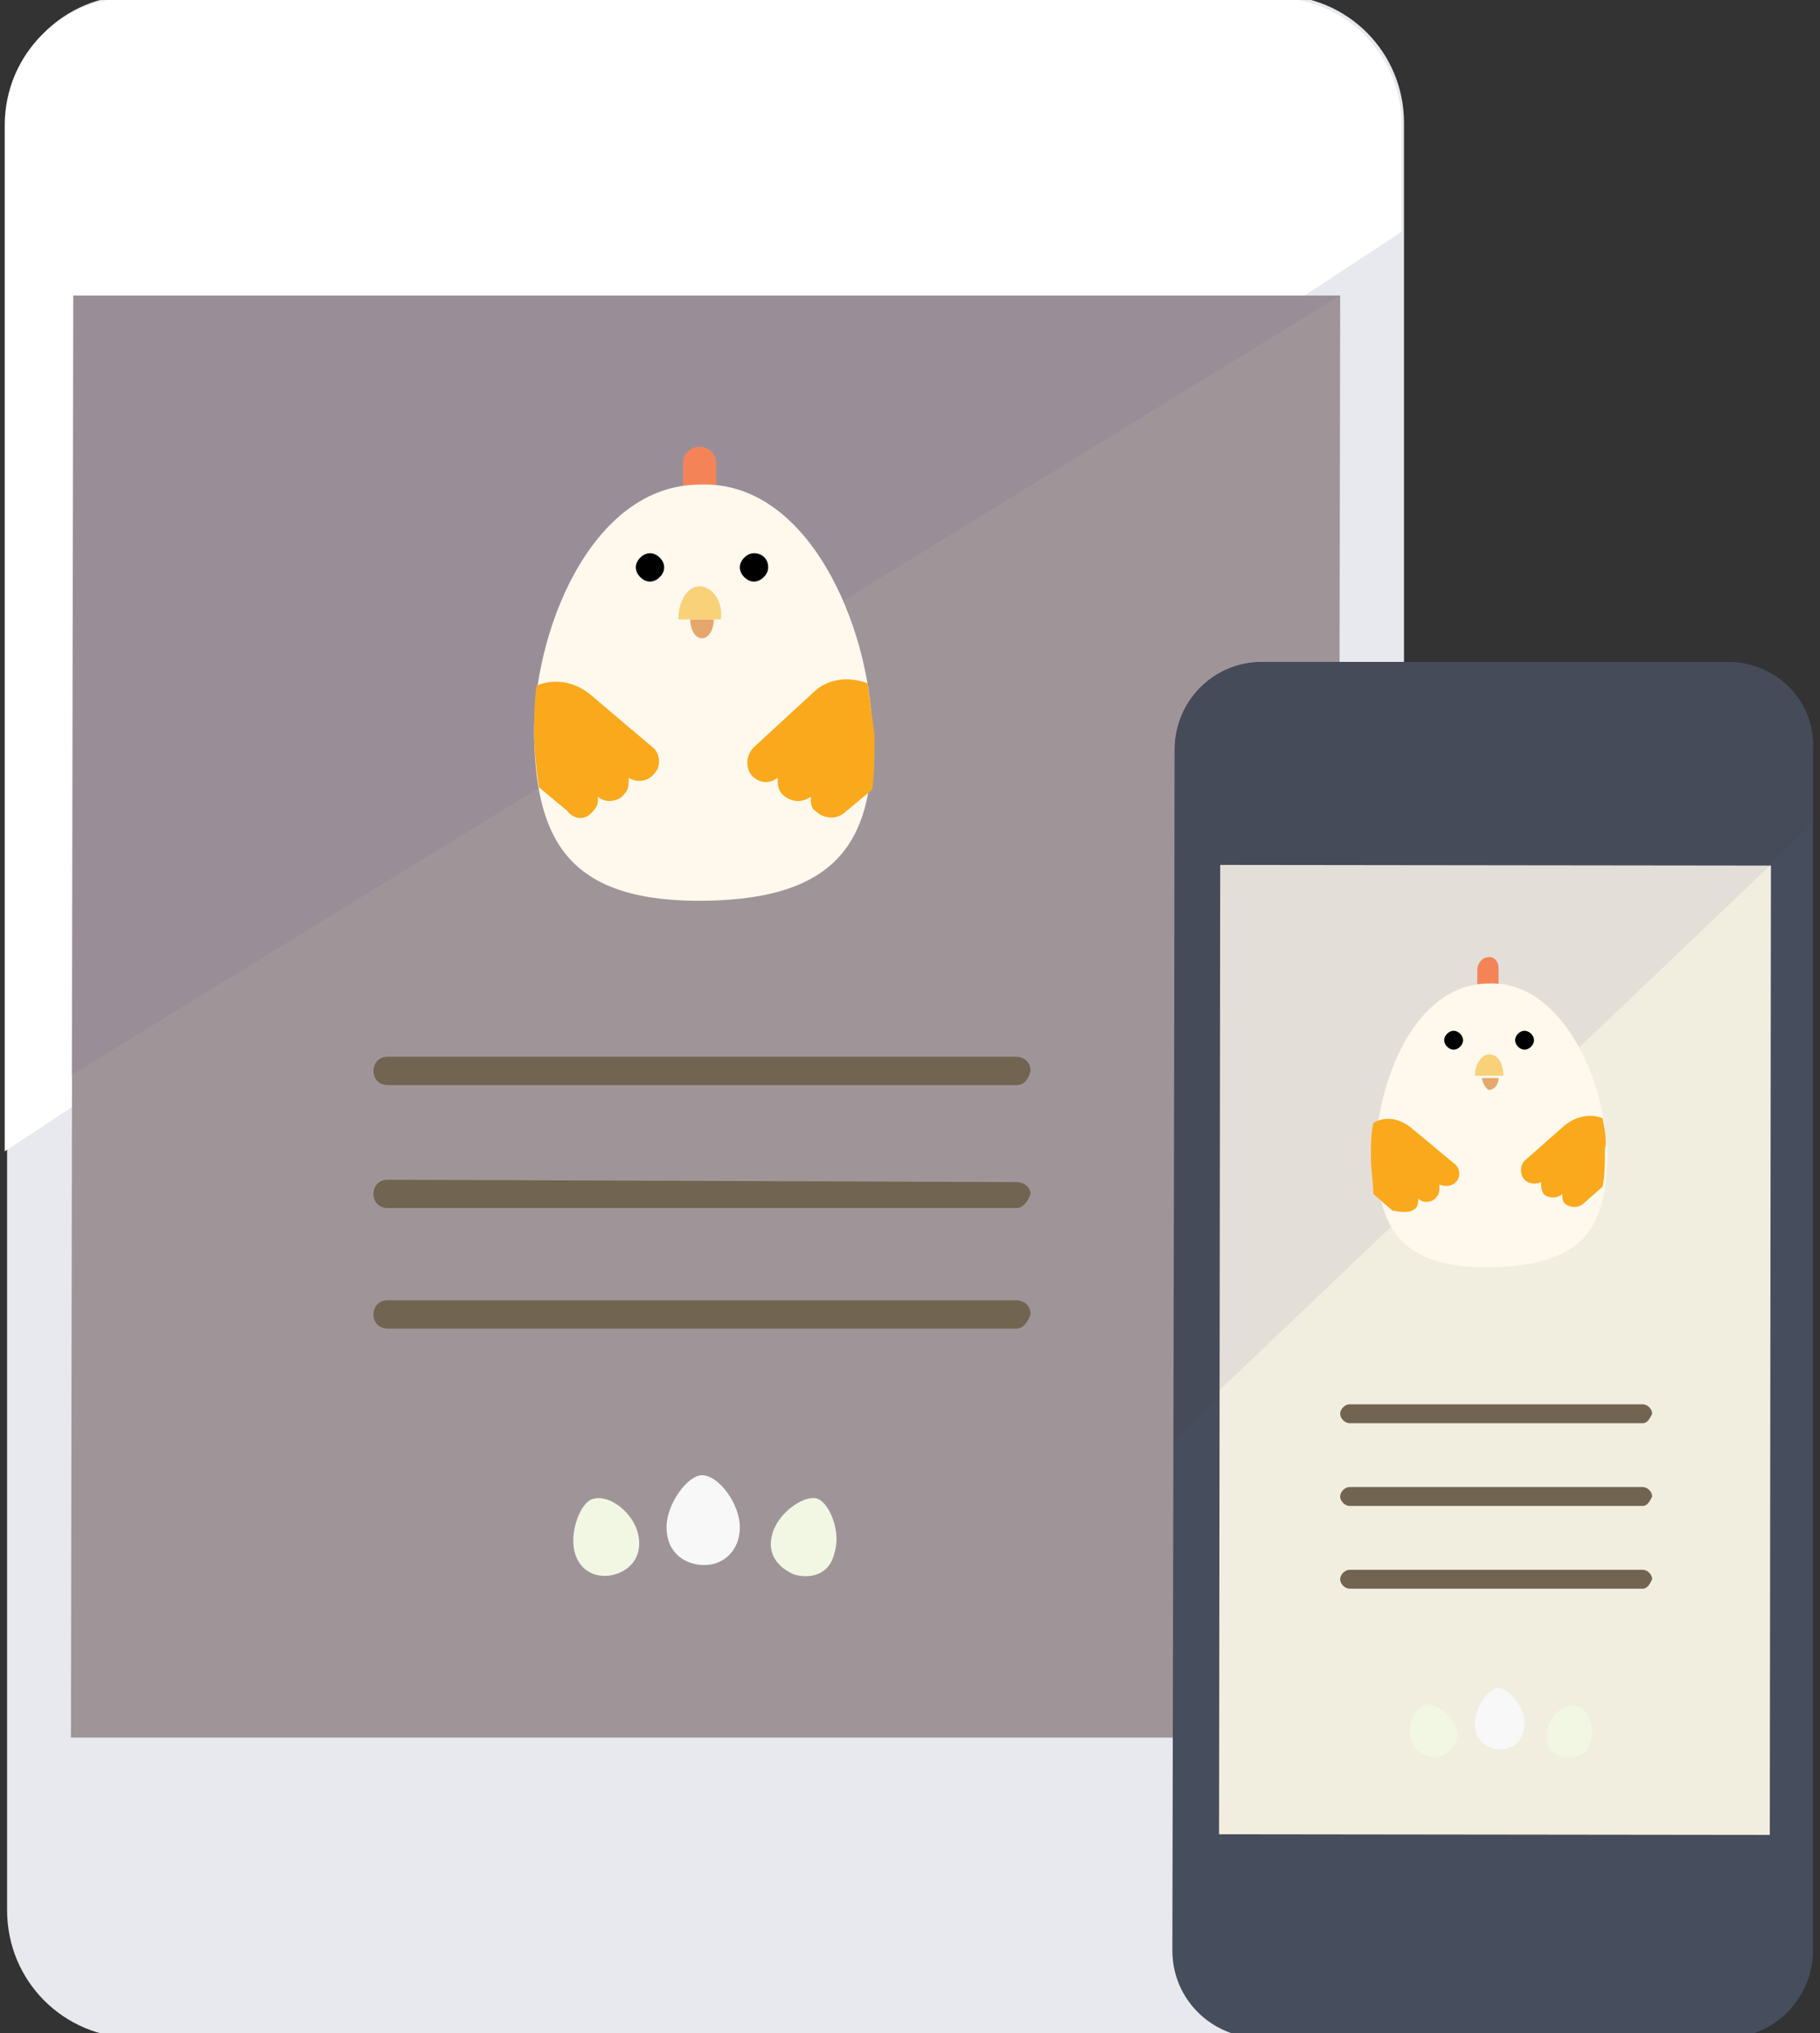<?xml version="1.0" encoding="utf-8"?>
<svg version="1.1" xmlns="http://www.w3.org/2000/svg" xmlns:xlink="http://www.w3.org/1999/xlink" x="0" y="0"
	 viewBox="0 0 77 86" width="77" height="86" xml:space="preserve">
<rect x="0" y="0" width="77" height="86" fill="#333333" stroke="none"/>
<path fill="#E7E9EE" d="M59.4,80.8c0,3-2.4,5.4-5.4,5.4l-48.3,0c-3,0-5.4-2.4-5.4-5.4L0.3,5.2c0-3,2.4-5.4,5.4-5.4l48.3,0
	c3,0,5.4,2.4,5.4,5.4L59.4,80.8z"/>
<path fill="#FFF" d="M0.2,48.7l0-43.4c0-3,2.4-5.4,5.4-5.4l48.3,0c3,0,5.4,2.4,5.4,5.4l0,4.5"/>
<polygon fill="#9F9599" points="56.6,73.5 3,73.5 3.1,12.5 56.7,12.5 "/>
<polyline fill="#685990" style="opacity:0.1;" points="3,45.5 3.1,12.5 56.7,12.5 "/>
<path fill="#F48458" d="M29.6,22c-0.4,0-0.7-0.3-0.7-0.7l0-1.7c0-0.4,0.3-0.7,0.7-0.7c0.4,0,0.7,0.3,0.7,0.7l0,1.7
	C30.2,21.7,29.9,22,29.6,22C29.6,22,29.6,22,29.6,22z"/>
<path fill="#FFF8ED" d="M36.9,30.9c0.1,4.4-1.2,7.1-7,7.2c-5.8,0.1-7.2-2.5-7.3-6.9c-0.1-4.4,2.4-10.7,7-10.7
	C34.2,20.3,36.8,26.5,36.9,30.9"/>
<path d="M28.1,24c0,0.3-0.3,0.6-0.6,0.6c-0.3,0-0.6-0.3-0.6-0.6c0-0.3,0.3-0.6,0.6-0.6C27.8,23.4,28.1,23.7,28.1,24"/>
<path d="M32.5,24c0,0.3-0.3,0.6-0.6,0.6c-0.3,0-0.6-0.3-0.6-0.6c0-0.3,0.3-0.6,0.6-0.6C32.2,23.4,32.5,23.6,32.5,24"/>
<path fill="#E5A76C" d="M29.7,27c0.3,0,0.5-0.4,0.5-0.8l-1,0C29.2,26.6,29.4,27,29.7,27"/>
<path fill="#F9D178" d="M29.6,24.8c-0.5,0-0.9,0.6-0.9,1.4l1.8,0C30.6,25.4,30.1,24.8,29.6,24.8"/>
<path fill="#FAA91D" d="M36.7,28.9c-0.8-0.3-1.7-0.2-2.3,0.4l-2.5,2.3c-0.3,0.3-0.4,0.8-0.1,1.2c0.3,0.3,0.7,0.4,1.1,0.1
	c0,0.2,0,0.5,0.2,0.7c0.3,0.3,0.8,0.4,1.2,0.1l0,0c0,0.2,0,0.5,0.2,0.6c0.3,0.3,0.8,0.4,1.2,0.1l1.2-1c0.1-0.7,0.1-1.5,0.1-2.3
	C36.9,30.3,36.8,29.6,36.7,28.9"/>
<path fill="#FAA91D" d="M25.1,34.3c0.2-0.2,0.2-0.4,0.2-0.6l0,0c0.3,0.3,0.9,0.2,1.1-0.1c0.2-0.2,0.2-0.4,0.2-0.7
	c0.3,0.2,0.8,0.2,1.1-0.2c0.3-0.3,0.2-0.9-0.1-1.1L25,29.4c-0.7-0.6-1.6-0.7-2.3-0.4c-0.1,0.7-0.1,1.4-0.1,2c0,0.8,0.1,1.6,0.2,2.3
	l1.2,1C24.3,34.7,24.8,34.7,25.1,34.3"/>
<path fill="#716552" d="M43,45.9L43,45.9l-26.6,0c-0.3,0-0.6-0.2-0.6-0.6c0-0.3,0.2-0.6,0.6-0.6l0,0l26.6,0
	c0.3,0,0.6,0.2,0.6,0.6C43.5,45.7,43.3,45.9,43,45.9z"/>
<path fill="#716552" d="M43,51.1L43,51.1l-26.6,0c-0.3,0-0.6-0.2-0.6-0.6c0-0.3,0.2-0.6,0.6-0.6l0,0L43,50
	c0.3,0,0.6,0.2,0.6,0.5C43.5,50.8,43.3,51.1,43,51.1z"/>
<path fill="#716552" d="M43,56.2L43,56.2l-26.6,0c-0.3,0-0.6-0.2-0.6-0.6c0-0.3,0.2-0.6,0.6-0.6l0,0l26.6,0
	c0.3,0,0.6,0.2,0.6,0.6C43.5,55.9,43.3,56.2,43,56.2z"/>
<path fill="#F2F7E3" d="M27,64.9c0.2,0.9-0.3,1.5-1,1.7c-0.7,0.2-1.5-0.1-1.7-1c-0.2-0.9,0.3-2.1,0.8-2.2
	C25.8,63.2,26.8,64,27,64.9z"/>
<path fill="#F2F7E3" d="M32.7,64.8c-0.3,0.9,0.2,1.5,0.9,1.8c0.7,0.2,1.5,0,1.7-0.9c0.3-0.9-0.2-2.1-0.7-2.3
	C34.1,63.2,33,63.9,32.7,64.8z"/>
<path fill="#F8F8F8" d="M31.3,64.6c0,1-0.7,1.6-1.5,1.6c-0.8,0-1.6-0.5-1.6-1.6c0-1,0.9-2.2,1.5-2.2
	C30.4,62.4,31.3,63.6,31.3,64.6z"/>
<path fill="#464E5D" d="M76.7,82.5c0,2-1.6,3.7-3.7,3.7l-19.7,0c-2,0-3.7-1.6-3.7-3.7l0.1-50.8c0-2,1.6-3.7,3.7-3.7l19.7,0
	c2,0,3.7,1.6,3.6,3.7L76.7,82.5z"/>
<path fill="#454B59" d="M49.7,60.9l0-29.2c0-2,1.6-3.7,3.7-3.7l19.7,0c2,0,3.7,1.6,3.6,3.7l0,3.1"/>
<g>
		<rect x="51.6" y="36.6" transform="matrix(1 1.176419e-03 -1.176419e-03 1 6.725478e-02 -7.436892e-02)" fill="#F1EEE0" width="23.3" height="41"/>
</g>
<polyline fill="#685990" style="opacity:0.1;" points="51.6,58.8 51.6,36.6 74.9,36.6 "/>
<path fill="#F48458" d="M63,42.6c-0.2,0-0.4-0.2-0.5-0.4l0-1.2c0-0.2,0.2-0.5,0.4-0.5c0.3-0.1,0.5,0.2,0.5,0.4l0,1.1
	C63.4,42.4,63.2,42.6,63,42.6C63,42.6,63,42.6,63,42.6z"/>
<path fill="#FFF8ED" d="M68,48.7c0,3-0.8,4.8-4.8,4.9c-4,0.1-4.9-1.7-5-4.7c0-3,1.6-7.3,4.8-7.3C66.1,41.5,67.9,45.7,68,48.7
	"/>
<path d="M61.9,44c0,0.2-0.2,0.4-0.4,0.4c-0.2,0-0.4-0.2-0.4-0.4c0-0.2,0.2-0.4,0.4-0.4C61.7,43.6,61.9,43.8,61.9,44"/>
<path d="M64.9,44c0,0.2-0.2,0.4-0.4,0.4c-0.2,0-0.4-0.2-0.4-0.4c0-0.2,0.2-0.4,0.4-0.4C64.7,43.6,64.9,43.8,64.9,44"/>
<path fill="#E5A76C" d="M63,46.1c0.2,0,0.4-0.2,0.4-0.5l-0.7,0C62.7,45.8,62.9,46.1,63,46.1"/>
<path fill="#F9D178" d="M63,44.6c-0.3,0-0.6,0.4-0.6,0.9l1.2,0C63.6,45,63.4,44.6,63,44.6"/>
<path fill="#FAA91D" d="M67.8,47.3c-0.5-0.2-1.1-0.1-1.6,0.3l-1.7,1.5c-0.2,0.2-0.2,0.6,0,0.8c0.2,0.2,0.5,0.2,0.7,0.1
	c0,0.2,0,0.3,0.1,0.5c0.2,0.2,0.6,0.2,0.8,0l0,0c0,0.2,0,0.3,0.1,0.4c0.2,0.2,0.6,0.2,0.8,0l0.8-0.7c0.1-0.5,0.1-1,0.1-1.6
	C68,48.3,67.9,47.8,67.8,47.3"/>
<path fill="#FAA91D" d="M59.9,51.1c0.1-0.1,0.1-0.3,0.1-0.4l0,0c0.2,0.2,0.6,0.2,0.8-0.1c0.1-0.1,0.1-0.3,0.1-0.5
	c0.2,0.1,0.5,0.1,0.7-0.1c0.2-0.2,0.2-0.6-0.1-0.8l-1.8-1.5c-0.5-0.4-1.1-0.5-1.6-0.2c-0.1,0.5-0.1,0.9-0.1,1.4
	c0,0.6,0.1,1.1,0.1,1.6l0.8,0.7C59.4,51.3,59.7,51.3,59.9,51.1"/>
<path fill="#716552" d="M69.5,60.2L69.5,60.2l-12.4,0c-0.2,0-0.4-0.2-0.4-0.4c0-0.2,0.2-0.4,0.4-0.4l0,0l12.4,0
	c0.2,0,0.4,0.2,0.4,0.4C69.8,60,69.7,60.2,69.5,60.2z"/>
<path fill="#716552" d="M69.5,63.7L69.5,63.7l-12.4,0c-0.2,0-0.4-0.2-0.4-0.4c0-0.2,0.2-0.4,0.4-0.4l0,0l12.4,0
	c0.2,0,0.4,0.2,0.4,0.4C69.8,63.5,69.7,63.7,69.5,63.7z"/>
<path fill="#716552" d="M69.5,67.2L69.5,67.2l-12.4,0c-0.2,0-0.4-0.2-0.4-0.4c0-0.2,0.2-0.4,0.4-0.4l0,0l12.4,0
	c0.2,0,0.4,0.2,0.4,0.4C69.8,67,69.7,67.2,69.5,67.2z"/>
<path fill="#F2F7E3" d="M61.6,73.1c0.2,0.6-0.2,1-0.7,1.2c-0.5,0.1-1-0.1-1.2-0.7c-0.2-0.6,0.2-1.4,0.6-1.5
	C60.7,72,61.4,72.5,61.6,73.1z"/>
<path fill="#F2F7E3" d="M65.5,73.1c-0.2,0.6,0.1,1.1,0.6,1.2c0.5,0.1,1,0,1.2-0.6c0.2-0.6-0.1-1.4-0.5-1.5
	C66.4,72,65.6,72.4,65.5,73.1z"/>
<path fill="#F8F8F8" d="M64.5,72.9c0,0.7-0.5,1.1-1,1.1c-0.6,0-1.1-0.4-1.1-1.1c0-0.7,0.6-1.5,1-1.5
	C63.8,71.4,64.5,72.2,64.5,72.9z"/>
</svg>
